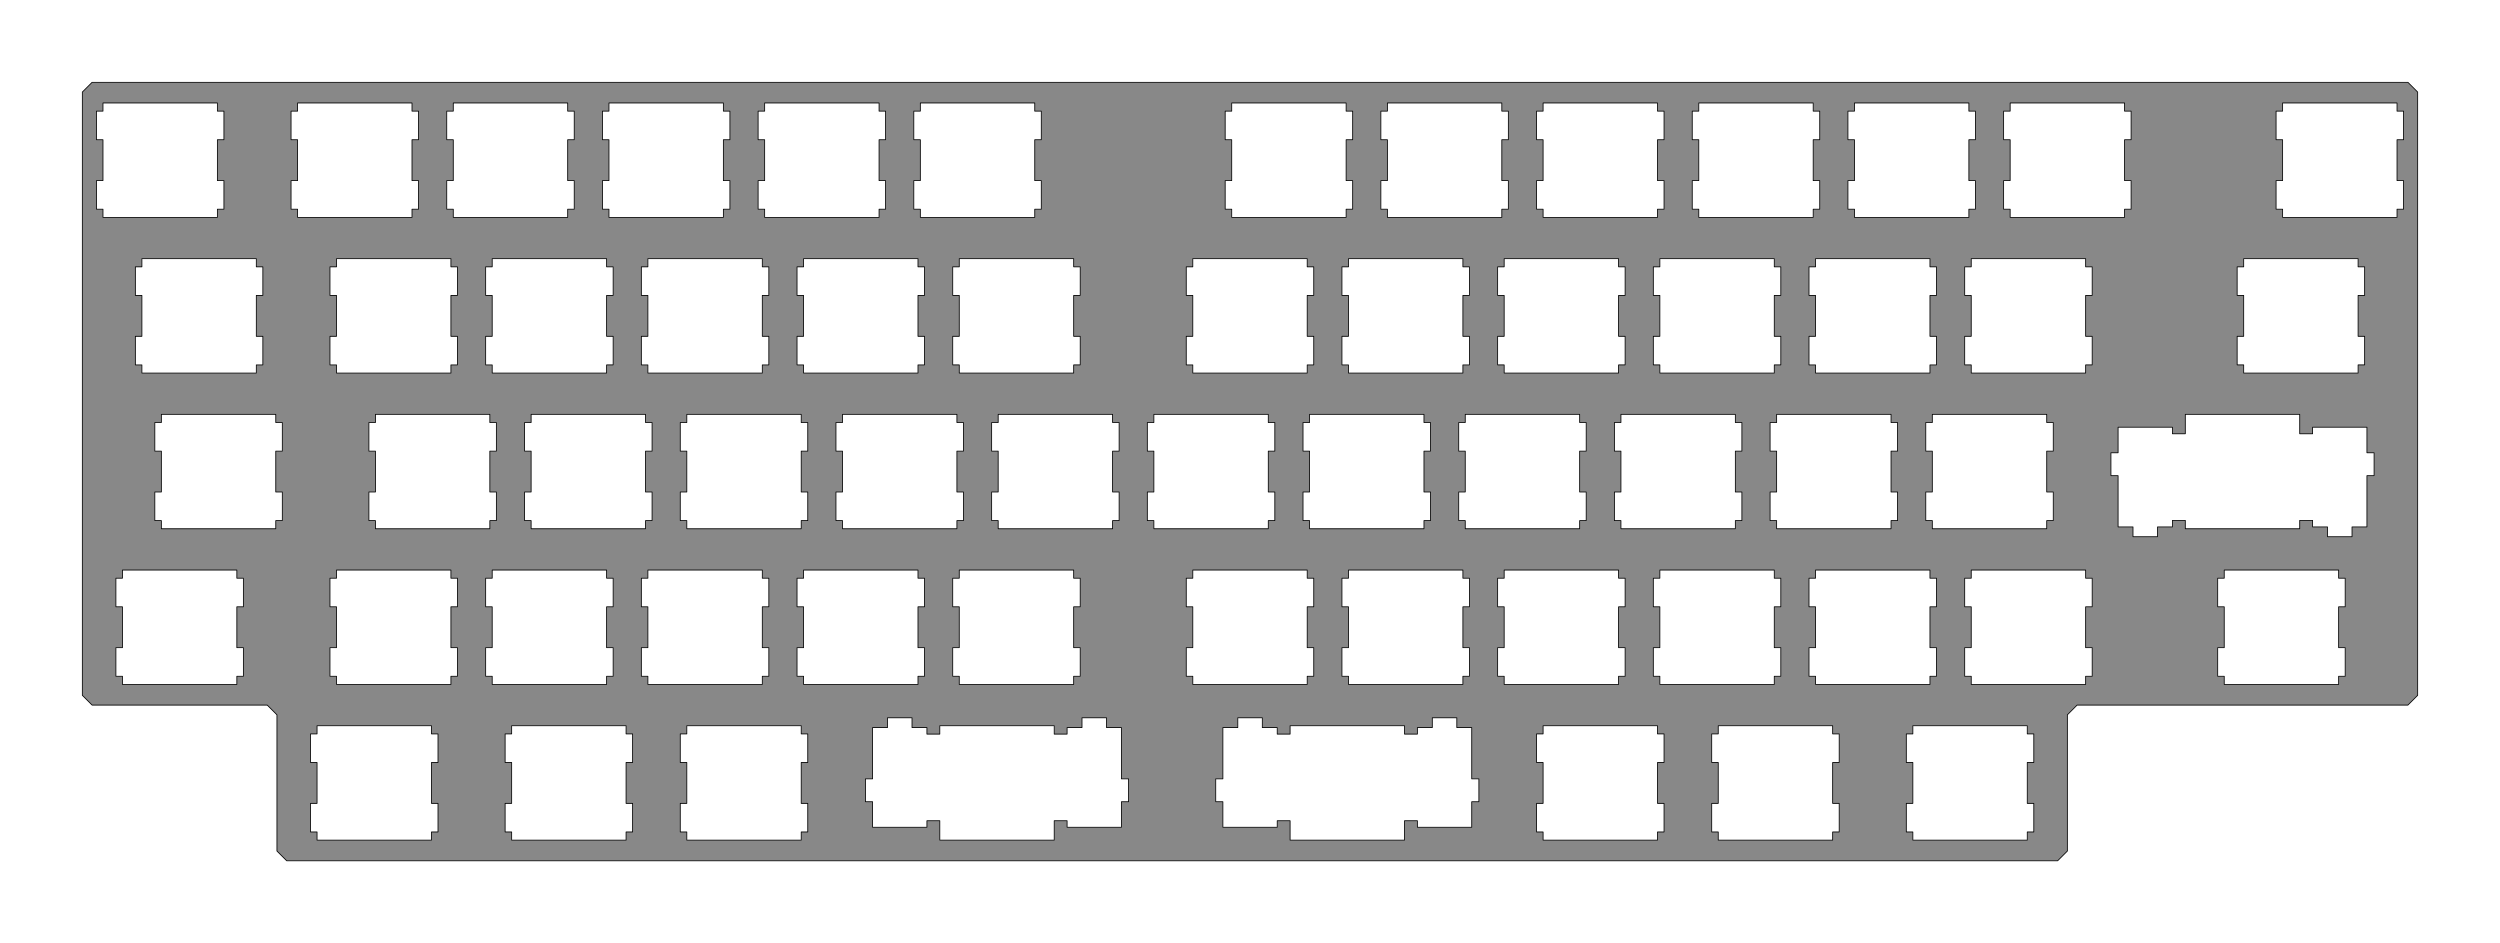 <?xml version="1.0" encoding="UTF-8" standalone="no"?>
<svg
   xmlns:dc="http://purl.org/dc/elements/1.1/"
   xmlns:cc="http://creativecommons.org/ns#"
   xmlns:rdf="http://www.w3.org/1999/02/22-rdf-syntax-ns#"
   xmlns:svg="http://www.w3.org/2000/svg"
   xmlns="http://www.w3.org/2000/svg"
   version="1.1"
   width="30.59cm"
   height="11.54cm"
   viewBox="0 0 3.0589998e+08 1.1540001e+08"
   id="svg3580">
  <defs
     id="defs3584" />
  <title
     id="title2">SVG Picture created as Cr0wn60-User_Drawings.svg date 2022/11/23 11:14:24 </title>
  <desc
     id="desc4">Picture generated by PCBNEW </desc>
  <path
     id="path3188"
     style="fill:#000000;fill-opacity:0.468;stroke:#000000;stroke-width:100000;stroke-linecap:round;stroke-linejoin:round;stroke-opacity:1"
     d="m 240912500,25600000 h 800000 v -3500000 h -800000 v -5000000 h 800000 v -3500000 h -800000 v -1000000 h -14000000 v 1000000 h -800000 v 3500000 h 800000 v 5000000 h -800000 v 3500000 h 800000 v 1000000 h 14000000 z M 112325000,79250000 v -5000000 h 800000 v -3500000 h -800000 V 69750000 H 98325000 v 1000000 h -800000 v 3500000 h 800000 v 5000000 h -800000 v 3500000 h 800000 v 1000000 h 14000000 v -1000000 h 800000 v -3500000 z m 66675000,-43100000 h 800000 v -3500000 h -800000 v -1000000 h -14000000 v 1000000 h -800000 v 3500000 h 800000 v 5000000 h -800000 v 3500000 h 800000 v 1000000 h 14000000 v -1000000 h 800000 v -3500000 h -800000 z m -28287500,-9550000 h 14000000 v -1000000 h 800000 v -3500000 h -800000 v -5000000 h 800000 v -3500000 h -800000 v -1000000 h -14000000 v 1000000 h -800000 v 3500000 h 800000 v 5000000 h -800000 v 3500000 h 800000 z m -97918750,75200000 h 800000 v -3500000 h -800000 v -5000000 h 800000 v -3500000 h -800000 V 88800000 H 38793750 v 1000000 h -800000 v 3500000 h 800000 v 5000000 h -800000 v 3500000 h 800000 v 1000000 H 52793750 Z M 236150000,36150000 h 800000 v -3500000 h -800000 v -1000000 h -14000000 v 1000000 h -800000 v 3500000 h 800000 v 5000000 h -800000 v 3500000 h 800000 v 1000000 h 14000000 v -1000000 h 800000 v -3500000 h -800000 z m -37812500,24050000 h -800000 v 3500000 h 800000 v 1000000 h 14000000 v -1000000 h 800000 v -3500000 h -800000 v -5000000 h 800000 v -3500000 h -800000 v -1000000 h -14000000 v 1000000 h -800000 v 3500000 h 800000 z m 73818750,19050000 h -800000 v 3500000 h 800000 v 1000000 h 14000000 v -1000000 h 800000 v -3500000 h -800000 v -5000000 h 800000 v -3500000 h -800000 v -1000000 h -14000000 v 1000000 h -800000 v 3500000 h 800000 z m -36006250,-8500000 v -1000000 h -14000000 v 1000000 h -800000 v 3500000 h 800000 v 5000000 h -800000 v 3500000 h 800000 v 1000000 h 14000000 v -1000000 h 800000 v -3500000 h -800000 v -5000000 h 800000 V 70750000 Z M 93562500,17100000 v 5000000 h -800000 v 3500000 h 800000 v 1000000 h 14000000 v -1000000 h 800000 v -3500000 h -800000 v -5000000 h 800000 v -3500000 h -800000 V 12600000 H 93562500 v 1000000 h -800000 v 3500000 z m 47625000,33600000 v 1000000 h -800000 v 3500000 h 800000 v 5000000 h -800000 v 3500000 h 800000 v 1000000 h 14000000 v -1000000 h 800000 v -3500000 h -800000 v -5000000 h 800000 v -3500000 h -800000 v -1000000 z m -121443750,0 v 1000000 h -800000 v 3500000 h 800000 v 5000000 h -800000 v 3500000 h 800000 v 1000000 h 14000000 v -1000000 h 800000 v -3500000 h -800000 v -5000000 h 800000 v -3500000 h -800000 V 50700000 Z M 17362500,31650000 v 1000000 h -800000 v 3500000 h 800000 v 5000000 h -800000 v 3500000 h 800000 v 1000000 h 14000000 v -1000000 h 800000 v -3500000 h -800000 v -5000000 h 800000 v -3500000 h -800000 V 31650000 Z M 126612500,13600000 v -1000000 h -14000000 v 1000000 h -800000 v 3500000 h 800000 v 5000000 h -800000 v 3500000 h 800000 v 1000000 h 14000000 v -1000000 h 800000 v -3500000 h -800000 v -5000000 h 800000 V 13600000 Z M 29781250,74250000 v -3500000 h -800000 V 69750000 H 14981250 v 1000000 h -800000 v 3500000 h 800000 v 5000000 h -800000 v 3500000 h 800000 v 1000000 h 14000000 v -1000000 h 800000 v -3500000 h -800000 V 74250000 Z M 55975000,41150000 h -800000 v -5000000 h 800000 v -3500000 h -800000 V 31650000 H 41175000 v 1000000 h -800000 v 3500000 h 800000 v 5000000 h -800000 v 3500000 h 800000 v 1000000 h 14000000 v -1000000 h 800000 z M 88512500,17100000 h 800000 v -3500000 h -800000 V 12600000 H 74512500 v 1000000 h -800000 v 3500000 h 800000 v 5000000 h -800000 v 3500000 h 800000 v 1000000 h 14000000 v -1000000 h 800000 v -3500000 h -800000 z m 23812500,14550000 H 98325000 v 1000000 h -800000 v 3500000 h 800000 v 5000000 h -800000 v 3500000 h 800000 v 1000000 h 14000000 v -1000000 h 800000 v -3500000 h -800000 v -5000000 h 800000 v -3500000 h -800000 z m 66962500,28550000 h -800000 v 3500000 h 800000 v 1000000 h 14000000 v -1000000 h 800000 v -3500000 h -800000 v -5000000 h 800000 v -3500000 h -800000 v -1000000 h -14000000 v 1000000 h -800000 v 3500000 h 800000 z M 41175000,70750000 h -800000 v 3500000 h 800000 v 5000000 h -800000 v 3500000 h 800000 v 1000000 h 14000000 v -1000000 h 800000 v -3500000 h -800000 v -5000000 h 800000 v -3500000 h -800000 V 69750000 H 41175000 Z m 75400000,-29600000 v 3500000 h 800000 v 1000000 h 14000000 v -1000000 h 800000 v -3500000 h -800000 v -5000000 h 800000 v -3500000 h -800000 v -1000000 h -14000000 v 1000000 h -800000 v 3500000 h 800000 v 5000000 z m 93668750,48650000 h -800000 v 3500000 h 800000 v 5000000 h -800000 v 3500000 h 800000 v 1000000 h 14000000 v -1000000 h 800000 v -3500000 h -800000 v -5000000 h 800000 v -3500000 h -800000 V 88800000 H 210243750 Z M 83237500,60200000 v 3500000 h 800000 v 1000000 h 14000000 v -1000000 h 800000 v -3500000 h -800000 v -5000000 h 800000 v -3500000 h -800000 V 50700000 H 84037500 v 1000000 h -800000 v 3500000 h 800000 v 5000000 z M 278500000,25600000 h 800000 v 1000000 h 14000000 v -1000000 h 800000 v -3500000 h -800000 v -5000000 h 800000 v -3500000 h -800000 v -1000000 h -14000000 v 1000000 h -800000 v 3500000 h 800000 v 5000000 h -800000 z M 50412500,17100000 h 800000 v -3500000 h -800000 V 12600000 H 36412500 v 1000000 h -800000 v 3500000 h 800000 v 5000000 h -800000 v 3500000 h 800000 v 1000000 h 14000000 v -1000000 h 800000 v -3500000 h -800000 z m 109825000,38100000 v 5000000 h -800000 v 3500000 h 800000 v 1000000 h 14000000 v -1000000 h 800000 v -3500000 h -800000 v -5000000 h 800000 v -3500000 h -800000 v -1000000 h -14000000 v 1000000 h -800000 v 3500000 z m -28062500,15550000 h -800000 v -1000000 h -14000000 v 1000000 h -800000 v 3500000 h 800000 v 5000000 h -800000 v 3500000 h 800000 v 1000000 h 14000000 v -1000000 h 800000 v -3500000 h -800000 v -5000000 h 800000 z M 94075000,32650000 h -800000 V 31650000 H 79275000 v 1000000 h -800000 v 3500000 h 800000 v 5000000 h -800000 v 3500000 h 800000 v 1000000 h 14000000 v -1000000 h 800000 v -3500000 h -800000 v -5000000 h 800000 z m 79356250,68575000 h 6650000 v -3125000 h 875000 v -2800000 h -875000 v -6275000 h -1825000 v -1200000 h -3000000 v 1200000 h -1825000 v 800000 h -1575000 v -1025000 h -14000000 v 1025000 h -1575000 v -800000 h -1825000 v -1200000 h -3000000 v 1200000 h -1825000 v 6275000 h -875000 v 2800000 h 875000 v 3125000 h 6650000 v -800000 h 1575000 v 2375000 h 14000000 v -2375000 h 1575000 z m 43156250,-46025000 h 800000 v 5000000 h -800000 v 3500000 h 800000 v 1000000 h 14000000 v -1000000 h 800000 v -3500000 h -800000 v -5000000 h 800000 v -3500000 h -800000 v -1000000 h -14000000 v 1000000 h -800000 z M 184562500,22100000 h -800000 v -5000000 h 800000 v -3500000 h -800000 v -1000000 h -14000000 v 1000000 h -800000 v 3500000 h 800000 v 5000000 h -800000 v 3500000 h 800000 v 1000000 h 14000000 v -1000000 h 800000 z M 59937500,60200000 v -5000000 h 800000 v -3500000 h -800000 V 50700000 H 45937500 v 1000000 h -800000 v 3500000 h 800000 v 5000000 h -800000 v 3500000 h 800000 v 1000000 h 14000000 v -1000000 h 800000 v -3500000 z m 77000000,-8500000 h -800000 v -1000000 h -14000000 v 1000000 h -800000 v 3500000 h 800000 v 5000000 h -800000 v 3500000 h 800000 v 1000000 h 14000000 v -1000000 h 800000 v -3500000 h -800000 v -5000000 h 800000 z M 93275000,70750000 V 69750000 H 79275000 v 1000000 h -800000 v 3500000 h 800000 v 5000000 h -800000 v 3500000 h 800000 v 1000000 h 14000000 v -1000000 h 800000 v -3500000 h -800000 v -5000000 h 800000 v -3500000 z m 155581250,22550000 v -3500000 h -800000 v -1000000 h -14000000 v 1000000 h -800000 v 3500000 h 800000 v 5000000 h -800000 v 3500000 h 800000 v 1000000 h 14000000 v -1000000 h 800000 v -3500000 h -800000 V 93300000 Z M 64987500,63700000 v 1000000 h 14000000 v -1000000 h 800000 v -3500000 h -800000 v -5000000 h 800000 v -3500000 h -800000 V 50700000 H 64987500 v 1000000 h -800000 v 3500000 h 800000 v 5000000 h -800000 v 3500000 z m 194181250,-5500000 v 6275000 h 1825000 v 1200000 h 3000000 v -1200000 h 1825000 v -800000 h 1575000 v 1025000 h 14000000 v -1025000 h 1575000 v 800000 h 1825000 v 1200000 h 3000000 v -1200000 h 1825000 v -6275000 h 875000 v -2800000 h -875000 v -3125000 h -6650000 v 800000 h -1575000 v -2375000 h -14000000 v 2375000 h -1575000 v -800000 h -6650000 v 3125000 h -875000 v 2800000 z M 98037500,89800000 V 88800000 H 84037500 v 1000000 h -800000 v 3500000 h 800000 v 5000000 h -800000 v 3500000 h 800000 v 1000000 h 14000000 v -1000000 h 800000 v -3500000 h -800000 v -5000000 h 800000 v -3500000 z m 85212500,-7050000 h 800000 v 1000000 h 14000000 v -1000000 h 800000 v -3500000 h -800000 v -5000000 h 800000 v -3500000 h -800000 v -1000000 h -14000000 v 1000000 h -800000 v 3500000 h 800000 v 5000000 h -800000 z M 12600000,17100000 v 5000000 h -800000 v 3500000 h 800000 v 1000000 h 14000000 v -1000000 h 800000 v -3500000 h -800000 v -5000000 h 800000 v -3500000 h -800000 V 12600000 H 12600000 v 1000000 h -800000 v 3500000 z m 166400000,65650000 h 800000 v -3500000 h -800000 v -5000000 h 800000 v -3500000 h -800000 v -1000000 h -14000000 v 1000000 h -800000 v 3500000 h 800000 v 5000000 h -800000 v 3500000 h 800000 v 1000000 h 14000000 z m 24100000,-50100000 h -800000 v 3500000 h 800000 v 5000000 h -800000 v 3500000 h 800000 v 1000000 h 14000000 v -1000000 h 800000 v -3500000 h -800000 v -5000000 h 800000 v -3500000 h -800000 v -1000000 h -14000000 z m -5050000,8500000 v -5000000 h 800000 v -3500000 h -800000 v -1000000 h -14000000 v 1000000 h -800000 v 3500000 h 800000 v 5000000 h -800000 v 3500000 h 800000 v 1000000 h 14000000 v -1000000 h 800000 v -3500000 z m 57150000,29600000 v -1000000 h -14000000 v 1000000 h -800000 v 3500000 h 800000 v 5000000 h -800000 v 3500000 h 800000 v 1000000 h 14000000 v -1000000 h 800000 v -3500000 h -800000 v -5000000 h 800000 v -3500000 z m 800000,-29600000 h -800000 v -5000000 h 800000 v -3500000 h -800000 v -1000000 h -14000000 v 1000000 h -800000 v 3500000 h 800000 v 5000000 h -800000 v 3500000 h 800000 v 1000000 h 14000000 v -1000000 h 800000 z M 221862500,25600000 h 800000 v -3500000 h -800000 v -5000000 h 800000 v -3500000 h -800000 v -1000000 h -14000000 v 1000000 h -800000 v 3500000 h 800000 v 5000000 h -800000 v 3500000 h 800000 v 1000000 h 14000000 z m -18762500,44150000 v 1000000 h -800000 v 3500000 h 800000 v 5000000 h -800000 v 3500000 h 800000 v 1000000 h 14000000 v -1000000 h 800000 v -3500000 h -800000 v -5000000 h 800000 v -3500000 h -800000 v -1000000 z m -74106250,33050000 v -2375000 h 1575000 v 800000 h 6650000 v -3125000 h 875000 v -2800000 h -875000 v -6275000 h -1825000 v -1200000 h -3000000 v 1200000 h -1825000 v 800000 h -1575000 v -1025000 h -14000000 v 1025000 h -1575000 v -800000 h -1825000 v -1200000 h -3000000 v 1200000 h -1825000 v 6275000 h -875000 v 2800000 h 875000 v 3125000 h 6650000 v -800000 h 1575000 v 2375000 z m 16156250,-23550000 v 3500000 h 800000 v 1000000 h 14000000 v -1000000 h 800000 v -3500000 h -800000 v -5000000 h 800000 v -3500000 h -800000 v -1000000 h -14000000 v 1000000 h -800000 v 3500000 h 800000 v 5000000 z m 57662500,-57150000 v -5000000 h 800000 v -3500000 h -800000 v -1000000 h -14000000 v 1000000 h -800000 v 3500000 h 800000 v 5000000 h -800000 v 3500000 h 800000 v 1000000 h 14000000 v -1000000 h 800000 v -3500000 z m -14000000,71200000 v 5000000 h -800000 v 3500000 h 800000 v 1000000 h 14000000 v -1000000 h 800000 v -3500000 h -800000 v -5000000 h 800000 v -3500000 h -800000 v -1000000 h -14000000 v 1000000 h -800000 v 3500000 z M 159950000,32650000 v -1000000 h -14000000 v 1000000 h -800000 v 3500000 h 800000 v 5000000 h -800000 v 3500000 h 800000 v 1000000 h 14000000 v -1000000 h 800000 v -3500000 h -800000 v -5000000 h 800000 v -3500000 z m 86012500,-19050000 h -800000 v 3500000 h 800000 v 5000000 h -800000 v 3500000 h 800000 v 1000000 h 14000000 v -1000000 h 800000 v -3500000 h -800000 v -5000000 h 800000 v -3500000 h -800000 V 12600000 H 245962500 Z M 62606250,88800000 v 1000000 h -800000 v 3500000 h 800000 v 5000000 h -800000 v 3500000 h 800000 v 1000000 h 14000000 v -1000000 h 800000 v -3500000 h -800000 v -5000000 h 800000 v -3500000 h -800000 v -1000000 z m -2381250,-5050000 h 14000000 v -1000000 h 800000 v -3500000 h -800000 v -5000000 h 800000 v -3500000 h -800000 V 69750000 H 60225000 v 1000000 h -800000 v 3500000 h 800000 v 5000000 h -800000 v 3500000 h 800000 z M 55462500,25600000 v 1000000 h 14000000 v -1000000 h 800000 v -3500000 h -800000 v -5000000 h 800000 v -3500000 h -800000 V 12600000 H 55462500 v 1000000 h -800000 v 3500000 h 800000 v 5000000 h -800000 v 3500000 z m 46825000,29600000 h 800000 v 5000000 h -800000 v 3500000 h 800000 v 1000000 h 14000000 v -1000000 h 800000 v -3500000 h -800000 v -5000000 h 800000 v -3500000 h -800000 v -1000000 h -14000000 v 1000000 h -800000 z m 148150000,0 h 800000 v -3500000 h -800000 v -1000000 h -14000000 v 1000000 h -800000 v 3500000 h 800000 v 5000000 h -800000 v 3500000 h 800000 v 1000000 h 14000000 v -1000000 h 800000 v -3500000 h -800000 z m 38900000,-10550000 v -3500000 h -800000 v -5000000 h 800000 v -3500000 h -800000 v -1000000 h -14000000 v 1000000 h -800000 v 3500000 h 800000 v 5000000 h -800000 v 3500000 h 800000 v 1000000 h 14000000 V 44650000 Z M 60225000,45650000 h 14000000 v -1000000 h 800000 v -3500000 h -800000 v -5000000 h 800000 v -3500000 h -800000 V 31650000 H 60225000 v 1000000 h -800000 v 3500000 h 800000 v 5000000 h -800000 v 3500000 h 800000 z M 11265625,10075000 h 283368755 l 1190620,1190625 v 73818750 l -1190620,1190625 h -40481250 l -1190630,1190625 v 16668755 l -1190620,1190620 H 35078125 l -1190625,-1190620 V 87465625 L 32696875,86275000 H 11265625 L 10075000,85084375 V 11265625 Z" />
</svg>
